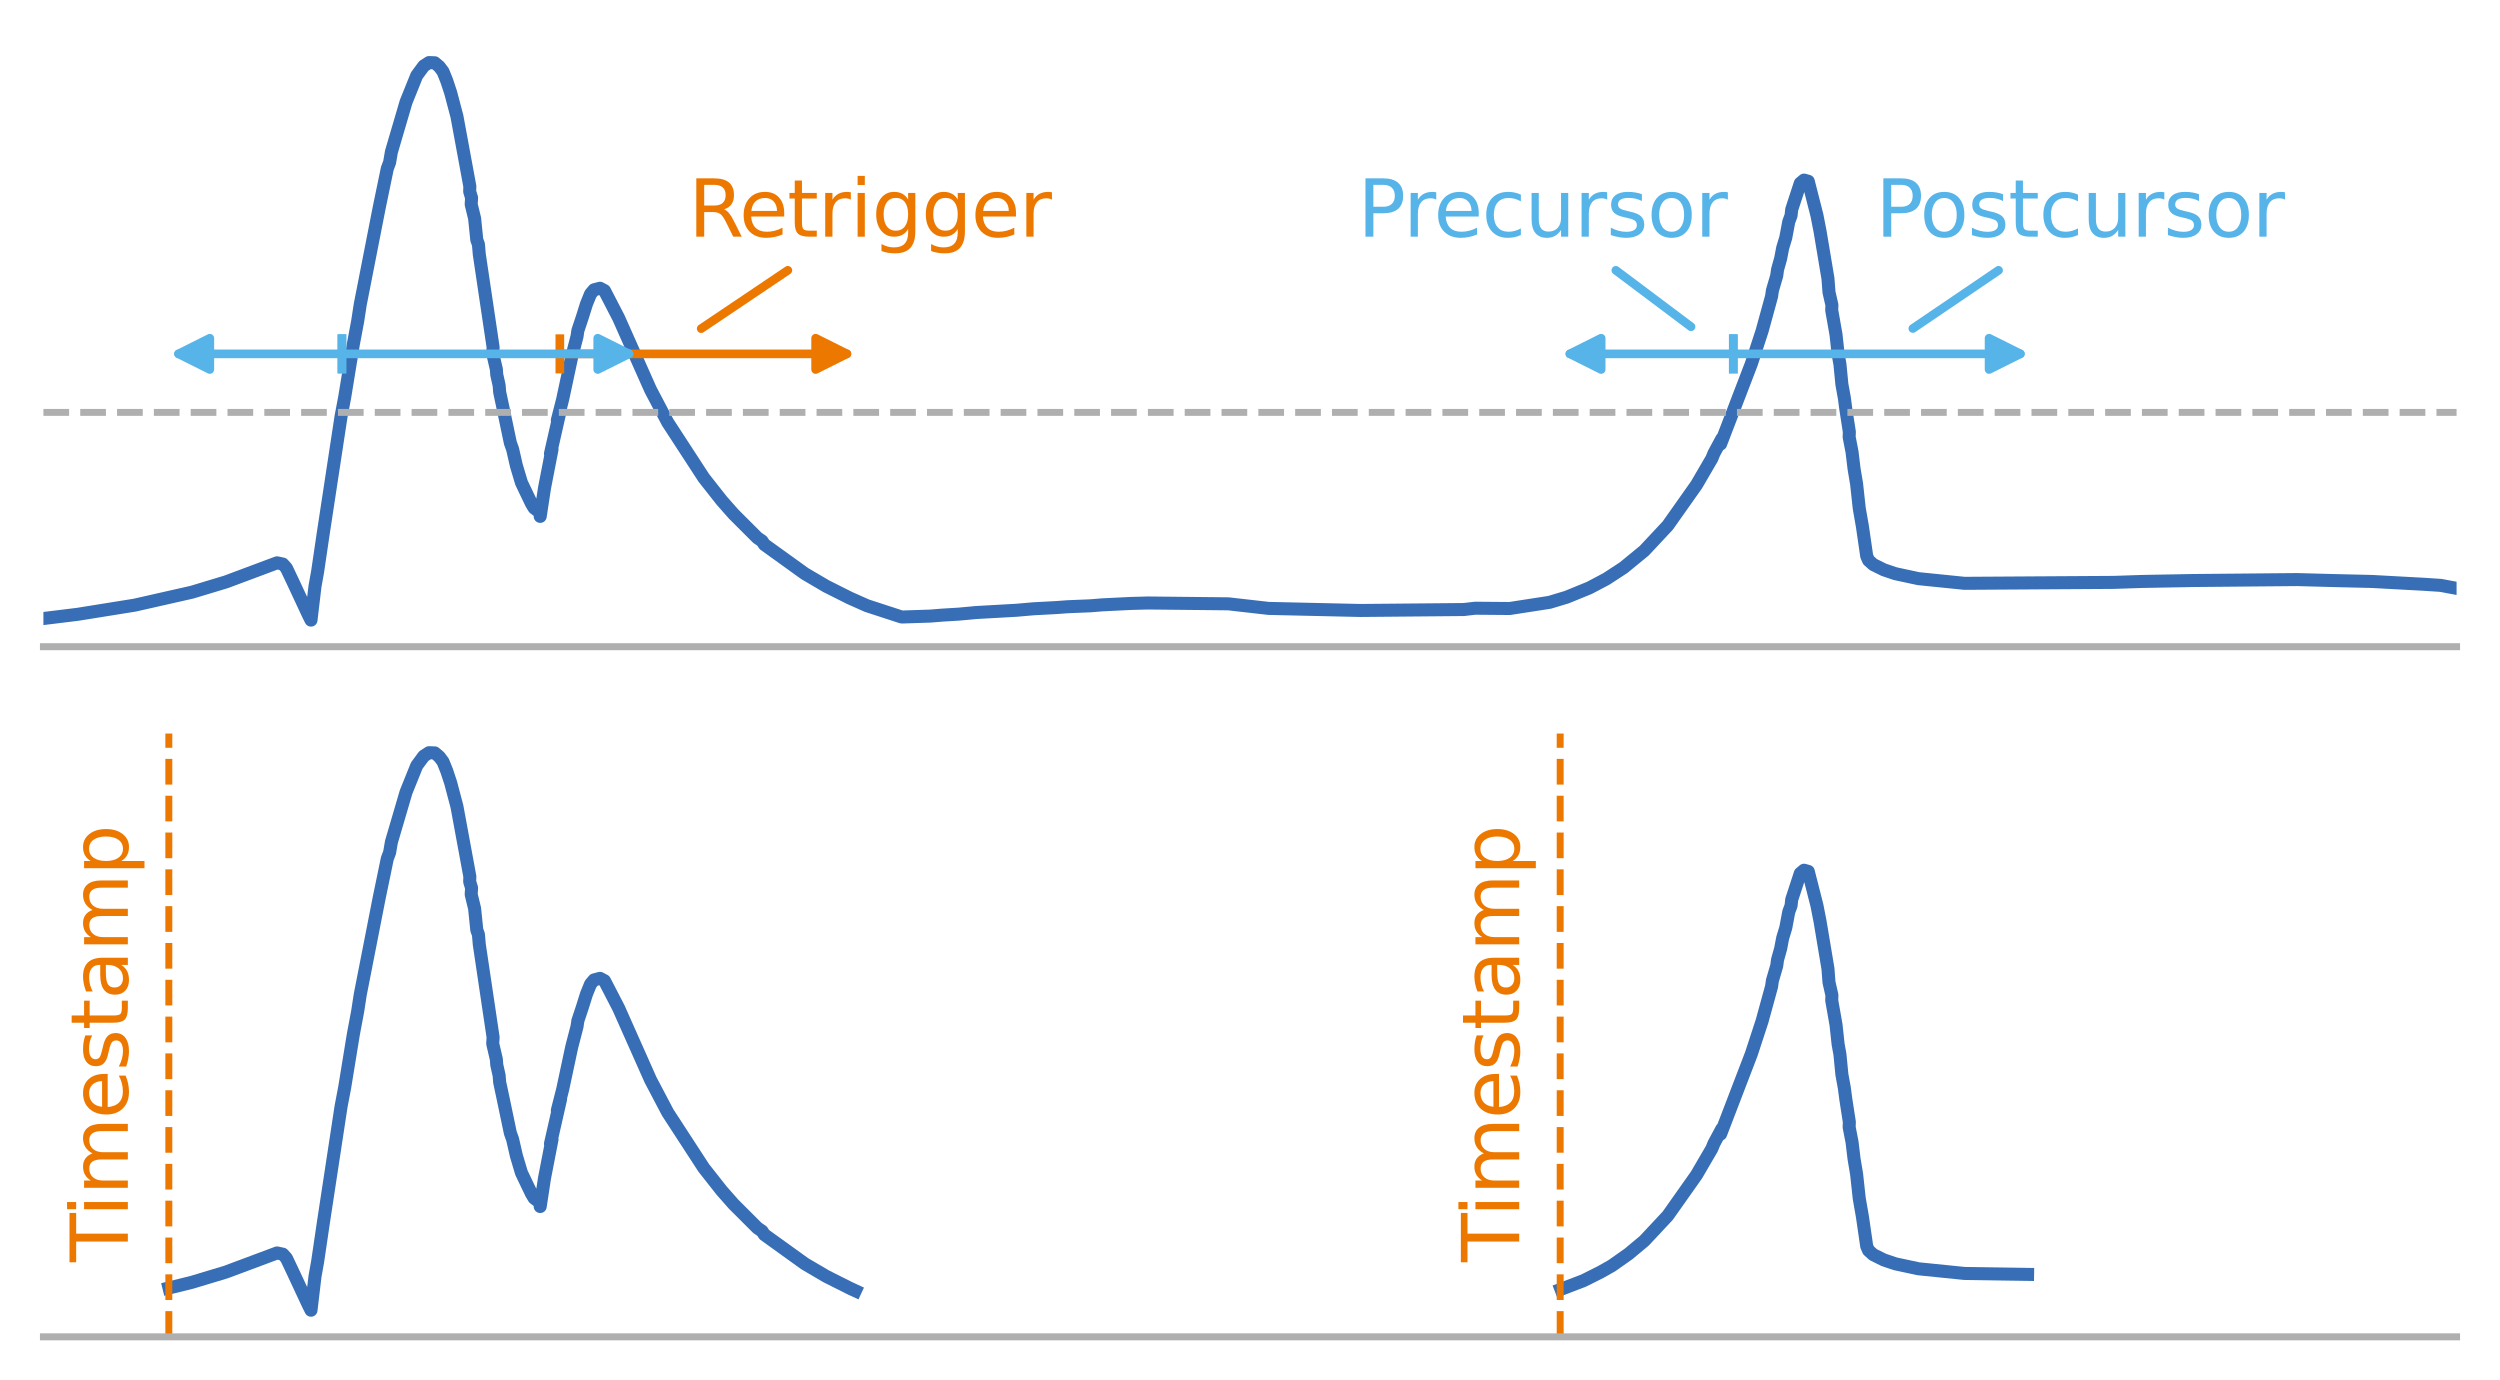<?xml version="1.0" encoding="utf-8" standalone="no"?>
<!DOCTYPE svg PUBLIC "-//W3C//DTD SVG 1.1//EN"
  "http://www.w3.org/Graphics/SVG/1.1/DTD/svg11.dtd">
<svg xmlns:xlink="http://www.w3.org/1999/xlink" width="287.918pt" height="158.959pt" viewBox="0 0 287.918 158.959" xmlns="http://www.w3.org/2000/svg" version="1.1">
 <defs>
  <style type="text/css">*{stroke-linejoin: round; stroke-linecap: butt}</style>
 </defs>
 <g id="figure_1">
  <g id="patch_1">
   <path d="M 0 158.959 
L 287.918 158.959 
L 287.918 0 
L 0 0 
L 0 158.959 
z
" style="fill: none"/>
  </g>
  <g id="axes_1">
   <g id="patch_2">
    <path d="M 5 74.479 
L 282.918 74.479 
L 282.918 5 
L 5 5 
L 5 74.479 
z
" style="fill: none"/>
   </g>
   <g id="matplotlib.axis_1"/>
   <g id="matplotlib.axis_2"/>
   <g id="line2d_1">
    <path d="M 5 71.233 
L 8.951 70.748 
L 15.528 69.691 
L 22.093 68.204 
L 26.023 67.018 
L 31.906 64.819 
L 32.571 64.961 
L 32.981 65.41 
L 33.802 67.144 
L 35.515 70.814 
L 35.816 71.415 
L 36.279 67.503 
L 36.58 65.824 
L 37.227 61.43 
L 39.282 47.936 
L 39.7 45.734 
L 40.695 39.635 
L 41.191 36.994 
L 41.488 35.064 
L 43.676 23.895 
L 44.604 19.411 
L 44.87 18.703 
L 45.077 17.492 
L 46.04 14.213 
L 46.762 11.752 
L 47.995 8.695 
L 48.806 7.596 
L 49.406 7.207 
L 50.067 7.229 
L 50.59 7.671 
L 51.021 8.242 
L 51.448 9.298 
L 51.907 10.689 
L 52.624 13.406 
L 54.112 21.47 
L 54.09 22.052 
L 54.311 22.786 
L 54.264 23.529 
L 54.659 25.153 
L 54.912 27.636 
L 55.098 28.127 
L 55.197 29.286 
L 56.79 39.989 
L 56.743 40.713 
L 57.165 42.524 
L 57.209 43.15 
L 57.483 44.379 
L 57.543 45.149 
L 57.936 46.997 
L 58.776 51.009 
L 59.036 51.732 
L 59.467 53.618 
L 59.907 55.094 
L 60.053 55.58 
L 60.616 56.765 
L 61.201 57.98 
L 61.511 58.501 
L 62.028 58.896 
L 62.39 58.07 
L 62.213 59.471 
L 62.713 56.183 
L 63.577 51.737 
L 63.393 52.248 
L 64.565 47.085 
L 64.185 48.399 
L 64.798 45.996 
L 65.846 41.09 
L 66.457 38.734 
L 66.551 38.072 
L 67.068 36.522 
L 67.542 35.008 
L 68.015 33.846 
L 68.417 33.375 
L 69.098 33.194 
L 69.617 33.469 
L 71.245 36.617 
L 74.92 44.882 
L 76.9 48.648 
L 81.049 55.024 
L 83.107 57.639 
L 84.493 59.21 
L 87.225 61.939 
L 87.761 62.307 
L 88.033 62.715 
L 92.689 66.066 
L 95.154 67.514 
L 97.835 68.861 
L 99.844 69.756 
L 103.846 71.061 
L 107.147 70.953 
L 108.465 70.845 
L 110.444 70.726 
L 112.421 70.543 
L 117.039 70.284 
L 119.016 70.112 
L 121.655 69.972 
L 122.974 69.875 
L 125.614 69.767 
L 126.933 69.659 
L 130.231 69.497 
L 132.212 69.444 
L 141.466 69.541 
L 146.107 70.069 
L 156.685 70.306 
L 168.576 70.198 
L 169.893 70.047 
L 173.859 70.08 
L 178.464 69.368 
L 180.429 68.775 
L 183.041 67.708 
L 184.994 66.676 
L 186.988 65.374 
L 189.364 63.424 
L 192.066 60.534 
L 195.385 55.833 
L 197.148 52.809 
L 197.395 52.205 
L 198.301 50.523 
L 198.157 51.134 
L 201.701 41.89 
L 202.935 38.112 
L 204.028 34.129 
L 204.122 33.458 
L 204.621 31.75 
L 204.714 31.054 
L 205.073 29.771 
L 205.303 28.563 
L 205.664 27.367 
L 206.008 25.534 
L 206.274 24.821 
L 206.342 24.138 
L 207.334 21.103 
L 207.764 20.742 
L 208.252 20.877 
L 209.249 24.79 
L 209.608 26.623 
L 210.52 32.073 
L 210.641 33.66 
L 210.977 35.134 
L 210.954 35.733 
L 211.19 37.069 
L 211.449 38.539 
L 211.69 40.785 
L 211.9 41.942 
L 212.126 44.271 
L 212.41 45.834 
L 212.58 47.134 
L 212.984 49.742 
L 212.961 50.329 
L 213.294 52.051 
L 213.525 53.973 
L 213.818 55.725 
L 214.124 58.544 
L 214.488 60.63 
L 214.984 64.042 
L 215.195 64.528 
L 215.738 65.017 
L 216.944 65.616 
L 218.279 66.069 
L 220.939 66.641 
L 226.24 67.18 
L 243.417 67.072 
L 246.718 66.964 
L 252.662 66.856 
L 264.552 66.748 
L 268.52 66.856 
L 273.149 66.964 
L 277.119 67.18 
L 279.105 67.287 
L 281.091 67.417 
L 282.918 67.759 
L 282.918 67.759 
" clip-path="url(#pdec03f9609)" style="fill: none; stroke: #376eb5; stroke-width: 1.5; stroke-linecap: square"/>
   </g>
   <g id="patch_3">
    <path d="M 5 74.479 
L 282.918 74.479 
" style="fill: none; stroke: #afafaf; stroke-width: 0.8; stroke-linejoin: miter; stroke-linecap: square"/>
   </g>
   <g id="line2d_2">
    <path d="M 5 47.497 
L 282.918 47.497 
" clip-path="url(#pdec03f9609)" style="fill: none; stroke-dasharray: 2.96,1.28; stroke-dashoffset: 0; stroke: #afafaf; stroke-width: 0.8"/>
   </g>
   <g id="patch_4">
    <path d="M 90.733 31.132 
Q 85.745 34.489 80.756 37.846 
" style="fill: none; stroke: #ed7800; stroke-linecap: round"/>
   </g>
   <g id="text_1">
    <!-- Retrigger -->
    <g style="fill: #ed7800" transform="translate(79.287 27.26) scale(0.09 -0.09)">
     <defs>
      <path id="DejaVuSans-52" d="M 2841 2188 
Q 3044 2119 3236 1894 
Q 3428 1669 3622 1275 
L 4263 0 
L 3584 0 
L 2988 1197 
Q 2756 1666 2539 1819 
Q 2322 1972 1947 1972 
L 1259 1972 
L 1259 0 
L 628 0 
L 628 4666 
L 2053 4666 
Q 2853 4666 3247 4331 
Q 3641 3997 3641 3322 
Q 3641 2881 3436 2590 
Q 3231 2300 2841 2188 
z
M 1259 4147 
L 1259 2491 
L 2053 2491 
Q 2509 2491 2742 2702 
Q 2975 2913 2975 3322 
Q 2975 3731 2742 3939 
Q 2509 4147 2053 4147 
L 1259 4147 
z
" transform="scale(0.016)"/>
      <path id="DejaVuSans-65" d="M 3597 1894 
L 3597 1613 
L 953 1613 
Q 991 1019 1311 708 
Q 1631 397 2203 397 
Q 2534 397 2845 478 
Q 3156 559 3463 722 
L 3463 178 
Q 3153 47 2828 -22 
Q 2503 -91 2169 -91 
Q 1331 -91 842 396 
Q 353 884 353 1716 
Q 353 2575 817 3079 
Q 1281 3584 2069 3584 
Q 2775 3584 3186 3129 
Q 3597 2675 3597 1894 
z
M 3022 2063 
Q 3016 2534 2758 2815 
Q 2500 3097 2075 3097 
Q 1594 3097 1305 2825 
Q 1016 2553 972 2059 
L 3022 2063 
z
" transform="scale(0.016)"/>
      <path id="DejaVuSans-74" d="M 1172 4494 
L 1172 3500 
L 2356 3500 
L 2356 3053 
L 1172 3053 
L 1172 1153 
Q 1172 725 1289 603 
Q 1406 481 1766 481 
L 2356 481 
L 2356 0 
L 1766 0 
Q 1100 0 847 248 
Q 594 497 594 1153 
L 594 3053 
L 172 3053 
L 172 3500 
L 594 3500 
L 594 4494 
L 1172 4494 
z
" transform="scale(0.016)"/>
      <path id="DejaVuSans-72" d="M 2631 2963 
Q 2534 3019 2420 3045 
Q 2306 3072 2169 3072 
Q 1681 3072 1420 2755 
Q 1159 2438 1159 1844 
L 1159 0 
L 581 0 
L 581 3500 
L 1159 3500 
L 1159 2956 
Q 1341 3275 1631 3429 
Q 1922 3584 2338 3584 
Q 2397 3584 2469 3576 
Q 2541 3569 2628 3553 
L 2631 2963 
z
" transform="scale(0.016)"/>
      <path id="DejaVuSans-69" d="M 603 3500 
L 1178 3500 
L 1178 0 
L 603 0 
L 603 3500 
z
M 603 4863 
L 1178 4863 
L 1178 4134 
L 603 4134 
L 603 4863 
z
" transform="scale(0.016)"/>
      <path id="DejaVuSans-67" d="M 2906 1791 
Q 2906 2416 2648 2759 
Q 2391 3103 1925 3103 
Q 1463 3103 1205 2759 
Q 947 2416 947 1791 
Q 947 1169 1205 825 
Q 1463 481 1925 481 
Q 2391 481 2648 825 
Q 2906 1169 2906 1791 
z
M 3481 434 
Q 3481 -459 3084 -895 
Q 2688 -1331 1869 -1331 
Q 1566 -1331 1297 -1286 
Q 1028 -1241 775 -1147 
L 775 -588 
Q 1028 -725 1275 -790 
Q 1522 -856 1778 -856 
Q 2344 -856 2625 -561 
Q 2906 -266 2906 331 
L 2906 616 
Q 2728 306 2450 153 
Q 2172 0 1784 0 
Q 1141 0 747 490 
Q 353 981 353 1791 
Q 353 2603 747 3093 
Q 1141 3584 1784 3584 
Q 2172 3584 2450 3431 
Q 2728 3278 2906 2969 
L 2906 3500 
L 3481 3500 
L 3481 434 
z
" transform="scale(0.016)"/>
     </defs>
     <use xlink:href="#DejaVuSans-52"/>
     <use xlink:href="#DejaVuSans-65" x="64.982"/>
     <use xlink:href="#DejaVuSans-74" x="126.506"/>
     <use xlink:href="#DejaVuSans-72" x="165.715"/>
     <use xlink:href="#DejaVuSans-69" x="206.828"/>
     <use xlink:href="#DejaVuSans-67" x="234.611"/>
     <use xlink:href="#DejaVuSans-67" x="298.088"/>
     <use xlink:href="#DejaVuSans-65" x="361.564"/>
     <use xlink:href="#DejaVuSans-72" x="423.088"/>
    </g>
   </g>
   <g id="patch_5">
    <path d="M 186.094 31.132 
Q 190.422 34.381 194.749 37.63 
" style="fill: none; stroke: #56b4e9; stroke-linecap: round"/>
   </g>
   <g id="text_2">
    <!-- Precursor -->
    <g style="fill: #56b4e9" transform="translate(156.354 27.26) scale(0.09 -0.09)">
     <defs>
      <path id="DejaVuSans-50" d="M 1259 4147 
L 1259 2394 
L 2053 2394 
Q 2494 2394 2734 2622 
Q 2975 2850 2975 3272 
Q 2975 3691 2734 3919 
Q 2494 4147 2053 4147 
L 1259 4147 
z
M 628 4666 
L 2053 4666 
Q 2838 4666 3239 4311 
Q 3641 3956 3641 3272 
Q 3641 2581 3239 2228 
Q 2838 1875 2053 1875 
L 1259 1875 
L 1259 0 
L 628 0 
L 628 4666 
z
" transform="scale(0.016)"/>
      <path id="DejaVuSans-63" d="M 3122 3366 
L 3122 2828 
Q 2878 2963 2633 3030 
Q 2388 3097 2138 3097 
Q 1578 3097 1268 2742 
Q 959 2388 959 1747 
Q 959 1106 1268 751 
Q 1578 397 2138 397 
Q 2388 397 2633 464 
Q 2878 531 3122 666 
L 3122 134 
Q 2881 22 2623 -34 
Q 2366 -91 2075 -91 
Q 1284 -91 818 406 
Q 353 903 353 1747 
Q 353 2603 823 3093 
Q 1294 3584 2113 3584 
Q 2378 3584 2631 3529 
Q 2884 3475 3122 3366 
z
" transform="scale(0.016)"/>
      <path id="DejaVuSans-75" d="M 544 1381 
L 544 3500 
L 1119 3500 
L 1119 1403 
Q 1119 906 1312 657 
Q 1506 409 1894 409 
Q 2359 409 2629 706 
Q 2900 1003 2900 1516 
L 2900 3500 
L 3475 3500 
L 3475 0 
L 2900 0 
L 2900 538 
Q 2691 219 2414 64 
Q 2138 -91 1772 -91 
Q 1169 -91 856 284 
Q 544 659 544 1381 
z
M 1991 3584 
L 1991 3584 
z
" transform="scale(0.016)"/>
      <path id="DejaVuSans-73" d="M 2834 3397 
L 2834 2853 
Q 2591 2978 2328 3040 
Q 2066 3103 1784 3103 
Q 1356 3103 1142 2972 
Q 928 2841 928 2578 
Q 928 2378 1081 2264 
Q 1234 2150 1697 2047 
L 1894 2003 
Q 2506 1872 2764 1633 
Q 3022 1394 3022 966 
Q 3022 478 2636 193 
Q 2250 -91 1575 -91 
Q 1294 -91 989 -36 
Q 684 19 347 128 
L 347 722 
Q 666 556 975 473 
Q 1284 391 1588 391 
Q 1994 391 2212 530 
Q 2431 669 2431 922 
Q 2431 1156 2273 1281 
Q 2116 1406 1581 1522 
L 1381 1569 
Q 847 1681 609 1914 
Q 372 2147 372 2553 
Q 372 3047 722 3315 
Q 1072 3584 1716 3584 
Q 2034 3584 2315 3537 
Q 2597 3491 2834 3397 
z
" transform="scale(0.016)"/>
      <path id="DejaVuSans-6f" d="M 1959 3097 
Q 1497 3097 1228 2736 
Q 959 2375 959 1747 
Q 959 1119 1226 758 
Q 1494 397 1959 397 
Q 2419 397 2687 759 
Q 2956 1122 2956 1747 
Q 2956 2369 2687 2733 
Q 2419 3097 1959 3097 
z
M 1959 3584 
Q 2709 3584 3137 3096 
Q 3566 2609 3566 1747 
Q 3566 888 3137 398 
Q 2709 -91 1959 -91 
Q 1206 -91 779 398 
Q 353 888 353 1747 
Q 353 2609 779 3096 
Q 1206 3584 1959 3584 
z
" transform="scale(0.016)"/>
     </defs>
     <use xlink:href="#DejaVuSans-50"/>
     <use xlink:href="#DejaVuSans-72" x="58.553"/>
     <use xlink:href="#DejaVuSans-65" x="97.416"/>
     <use xlink:href="#DejaVuSans-63" x="158.939"/>
     <use xlink:href="#DejaVuSans-75" x="213.92"/>
     <use xlink:href="#DejaVuSans-72" x="277.299"/>
     <use xlink:href="#DejaVuSans-73" x="318.412"/>
     <use xlink:href="#DejaVuSans-6f" x="370.512"/>
     <use xlink:href="#DejaVuSans-72" x="431.693"/>
    </g>
   </g>
   <g id="patch_6">
    <path d="M 230.167 31.132 
Q 225.231 34.482 220.295 37.832 
" style="fill: none; stroke: #56b4e9; stroke-linecap: round"/>
   </g>
   <g id="text_3">
    <!-- Postcursor -->
    <g style="fill: #56b4e9" transform="translate(215.995 27.26) scale(0.09 -0.09)">
     <use xlink:href="#DejaVuSans-50"/>
     <use xlink:href="#DejaVuSans-6f" x="56.678"/>
     <use xlink:href="#DejaVuSans-73" x="117.859"/>
     <use xlink:href="#DejaVuSans-74" x="169.959"/>
     <use xlink:href="#DejaVuSans-63" x="209.168"/>
     <use xlink:href="#DejaVuSans-75" x="264.148"/>
     <use xlink:href="#DejaVuSans-72" x="327.527"/>
     <use xlink:href="#DejaVuSans-73" x="368.641"/>
     <use xlink:href="#DejaVuSans-6f" x="420.74"/>
     <use xlink:href="#DejaVuSans-72" x="481.922"/>
    </g>
   </g>
   <g id="line2d_3">
    <defs>
     <path id="m9cceca940d" d="M 0 2.25 
L 0 -2.25 
" style="stroke: #ed7800"/>
    </defs>
    <g clip-path="url(#pdec03f9609)">
     <use xlink:href="#m9cceca940d" x="64.475" y="40.752" style="fill: #ed7800; stroke: #ed7800"/>
    </g>
   </g>
   <g id="line2d_4">
    <defs>
     <path id="ma688615435" d="M 0 2.25 
L 0 -2.25 
" style="stroke: #56b4e9"/>
    </defs>
    <g clip-path="url(#pdec03f9609)">
     <use xlink:href="#ma688615435" x="39.38" y="40.752" style="fill: #56b4e9; stroke: #56b4e9"/>
    </g>
   </g>
   <g id="line2d_5">
    <g clip-path="url(#pdec03f9609)">
     <use xlink:href="#ma688615435" x="39.38" y="40.752" style="fill: #56b4e9; stroke: #56b4e9"/>
    </g>
   </g>
   <g id="line2d_6">
    <g clip-path="url(#pdec03f9609)">
     <use xlink:href="#ma688615435" x="199.618" y="40.752" style="fill: #56b4e9; stroke: #56b4e9"/>
    </g>
   </g>
   <g id="line2d_7">
    <g clip-path="url(#pdec03f9609)">
     <use xlink:href="#ma688615435" x="199.618" y="40.752" style="fill: #56b4e9; stroke: #56b4e9"/>
    </g>
   </g>
   <g id="patch_7">
    <path d="M 64.475 40.752 
Q 81.563 40.752 97.534 40.752 
" style="fill: none; stroke: #ed7800; stroke-linecap: round"/>
    <path d="M 93.934 38.952 
L 97.534 40.752 
L 93.934 42.552 
z
" style="fill: #ed7800; stroke: #ed7800; stroke-linecap: round"/>
   </g>
   <g id="patch_8">
    <path d="M 39.38 40.752 
Q 56.469 40.752 72.439 40.752 
" style="fill: none; stroke: #56b4e9; stroke-linecap: round"/>
    <path d="M 68.839 38.952 
L 72.439 40.752 
L 68.839 42.552 
z
" style="fill: #56b4e9; stroke: #56b4e9; stroke-linecap: round"/>
   </g>
   <g id="patch_9">
    <path d="M 39.38 40.752 
Q 29.412 40.752 20.562 40.752 
" style="fill: none; stroke: #56b4e9; stroke-linecap: round"/>
    <path d="M 24.162 42.552 
L 20.562 40.752 
L 24.162 38.952 
z
" style="fill: #56b4e9; stroke: #56b4e9; stroke-linecap: round"/>
   </g>
   <g id="patch_10">
    <path d="M 199.618 40.752 
Q 216.707 40.752 232.677 40.752 
" style="fill: none; stroke: #56b4e9; stroke-linecap: round"/>
    <path d="M 229.077 38.952 
L 232.677 40.752 
L 229.077 42.552 
z
" style="fill: #56b4e9; stroke: #56b4e9; stroke-linecap: round"/>
   </g>
   <g id="patch_11">
    <path d="M 199.618 40.752 
Q 189.65 40.752 180.8 40.752 
" style="fill: none; stroke: #56b4e9; stroke-linecap: round"/>
    <path d="M 184.4 42.552 
L 180.8 40.752 
L 184.4 38.952 
z
" style="fill: #56b4e9; stroke: #56b4e9; stroke-linecap: round"/>
   </g>
  </g>
  <g id="axes_2">
   <g id="patch_12">
    <path d="M 5 153.959 
L 282.918 153.959 
L 282.918 84.479 
L 5 84.479 
L 5 153.959 
z
" style="fill: none"/>
   </g>
   <g id="matplotlib.axis_3"/>
   <g id="matplotlib.axis_4"/>
   <g id="line2d_8">
    <path d="M 19.468 148.33 
L 22.093 147.683 
L 26.023 146.497 
L 31.906 144.298 
L 32.571 144.44 
L 32.981 144.889 
L 33.802 146.623 
L 35.515 150.294 
L 35.816 150.894 
L 36.279 146.982 
L 36.58 145.304 
L 37.227 140.909 
L 39.282 127.416 
L 39.7 125.213 
L 40.695 119.115 
L 41.191 116.473 
L 41.488 114.544 
L 43.676 103.375 
L 44.604 98.89 
L 44.87 98.182 
L 45.077 96.971 
L 46.04 93.692 
L 46.762 91.231 
L 47.995 88.174 
L 48.806 87.076 
L 49.406 86.686 
L 50.067 86.708 
L 50.59 87.15 
L 51.021 87.721 
L 51.448 88.778 
L 51.907 90.169 
L 52.624 92.885 
L 54.112 100.949 
L 54.09 101.531 
L 54.311 102.266 
L 54.264 103.008 
L 54.659 104.633 
L 54.912 107.116 
L 55.098 107.606 
L 55.197 108.765 
L 56.79 119.469 
L 56.743 120.193 
L 57.165 122.004 
L 57.209 122.629 
L 57.483 123.858 
L 57.543 124.628 
L 57.936 126.476 
L 58.776 130.488 
L 59.036 131.212 
L 59.467 133.097 
L 59.907 134.574 
L 60.053 135.059 
L 60.616 136.245 
L 61.201 137.46 
L 61.511 137.981 
L 62.028 138.376 
L 62.39 137.549 
L 62.213 138.951 
L 62.713 135.663 
L 63.577 131.217 
L 63.393 131.728 
L 64.565 126.564 
L 64.185 127.878 
L 64.798 125.475 
L 65.846 120.57 
L 66.457 118.214 
L 66.551 117.551 
L 67.068 116.002 
L 67.542 114.488 
L 68.015 113.325 
L 68.417 112.854 
L 69.098 112.673 
L 69.617 112.948 
L 71.245 116.096 
L 74.92 124.361 
L 76.9 128.127 
L 81.049 134.504 
L 83.107 137.118 
L 84.493 138.689 
L 87.225 141.418 
L 87.761 141.786 
L 88.033 142.194 
L 92.689 145.545 
L 95.154 146.993 
L 97.835 148.341 
L 98.505 148.653 
L 98.505 148.653 
" clip-path="url(#pce42bf48c3)" style="fill: none; stroke: #376eb5; stroke-width: 1.5; stroke-linecap: square"/>
   </g>
   <g id="line2d_9">
    <path d="M 179.775 148.481 
L 182.389 147.478 
L 184.343 146.497 
L 185.625 145.773 
L 187.557 144.413 
L 189.364 142.904 
L 192.066 140.014 
L 195.385 135.312 
L 197.148 132.288 
L 197.395 131.685 
L 198.301 130.003 
L 198.157 130.614 
L 201.701 121.369 
L 202.935 117.592 
L 204.028 113.609 
L 204.122 112.937 
L 204.621 111.229 
L 204.714 110.533 
L 205.073 109.25 
L 205.303 108.043 
L 205.664 106.846 
L 206.008 105.013 
L 206.274 104.3 
L 206.342 103.617 
L 207.334 100.583 
L 207.764 100.221 
L 208.252 100.356 
L 209.249 104.27 
L 209.608 106.102 
L 210.52 111.553 
L 210.641 113.139 
L 210.977 114.614 
L 210.954 115.212 
L 211.19 116.549 
L 211.449 118.018 
L 211.69 120.264 
L 211.9 121.422 
L 212.126 123.75 
L 212.41 125.313 
L 212.58 126.614 
L 212.984 129.221 
L 212.961 129.809 
L 213.294 131.53 
L 213.525 133.453 
L 213.818 135.205 
L 214.124 138.024 
L 214.488 140.11 
L 214.984 143.522 
L 215.195 144.007 
L 215.738 144.496 
L 216.944 145.096 
L 218.279 145.549 
L 220.939 146.12 
L 226.24 146.659 
L 233.512 146.767 
L 233.512 146.767 
" clip-path="url(#pce42bf48c3)" style="fill: none; stroke: #376eb5; stroke-width: 1.5; stroke-linecap: square"/>
   </g>
   <g id="line2d_10">
    <path d="M 19.444 153.959 
L 19.444 84.479 
" clip-path="url(#pce42bf48c3)" style="fill: none; stroke-dasharray: 2.96,1.28; stroke-dashoffset: 0; stroke: #ed7800; stroke-width: 0.8"/>
   </g>
   <g id="line2d_11">
    <path d="M 179.682 153.959 
L 179.682 84.479 
" clip-path="url(#pce42bf48c3)" style="fill: none; stroke-dasharray: 2.96,1.28; stroke-dashoffset: 0; stroke: #ed7800; stroke-width: 0.8"/>
   </g>
   <g id="patch_13">
    <path d="M 5 153.959 
L 282.918 153.959 
" style="fill: none; stroke: #afafaf; stroke-width: 0.8; stroke-linejoin: miter; stroke-linecap: square"/>
   </g>
   <g id="text_4">
    <!-- Timestamp -->
    <g style="fill: #ed7800" transform="translate(14.724 145.347) rotate(-90) scale(0.09 -0.09)">
     <defs>
      <path id="DejaVuSans-54" d="M -19 4666 
L 3928 4666 
L 3928 4134 
L 2272 4134 
L 2272 0 
L 1638 0 
L 1638 4134 
L -19 4134 
L -19 4666 
z
" transform="scale(0.016)"/>
      <path id="DejaVuSans-6d" d="M 3328 2828 
Q 3544 3216 3844 3400 
Q 4144 3584 4550 3584 
Q 5097 3584 5394 3201 
Q 5691 2819 5691 2113 
L 5691 0 
L 5113 0 
L 5113 2094 
Q 5113 2597 4934 2840 
Q 4756 3084 4391 3084 
Q 3944 3084 3684 2787 
Q 3425 2491 3425 1978 
L 3425 0 
L 2847 0 
L 2847 2094 
Q 2847 2600 2669 2842 
Q 2491 3084 2119 3084 
Q 1678 3084 1418 2786 
Q 1159 2488 1159 1978 
L 1159 0 
L 581 0 
L 581 3500 
L 1159 3500 
L 1159 2956 
Q 1356 3278 1631 3431 
Q 1906 3584 2284 3584 
Q 2666 3584 2933 3390 
Q 3200 3197 3328 2828 
z
" transform="scale(0.016)"/>
      <path id="DejaVuSans-61" d="M 2194 1759 
Q 1497 1759 1228 1600 
Q 959 1441 959 1056 
Q 959 750 1161 570 
Q 1363 391 1709 391 
Q 2188 391 2477 730 
Q 2766 1069 2766 1631 
L 2766 1759 
L 2194 1759 
z
M 3341 1997 
L 3341 0 
L 2766 0 
L 2766 531 
Q 2569 213 2275 61 
Q 1981 -91 1556 -91 
Q 1019 -91 701 211 
Q 384 513 384 1019 
Q 384 1609 779 1909 
Q 1175 2209 1959 2209 
L 2766 2209 
L 2766 2266 
Q 2766 2663 2505 2880 
Q 2244 3097 1772 3097 
Q 1472 3097 1187 3025 
Q 903 2953 641 2809 
L 641 3341 
Q 956 3463 1253 3523 
Q 1550 3584 1831 3584 
Q 2591 3584 2966 3190 
Q 3341 2797 3341 1997 
z
" transform="scale(0.016)"/>
      <path id="DejaVuSans-70" d="M 1159 525 
L 1159 -1331 
L 581 -1331 
L 581 3500 
L 1159 3500 
L 1159 2969 
Q 1341 3281 1617 3432 
Q 1894 3584 2278 3584 
Q 2916 3584 3314 3078 
Q 3713 2572 3713 1747 
Q 3713 922 3314 415 
Q 2916 -91 2278 -91 
Q 1894 -91 1617 61 
Q 1341 213 1159 525 
z
M 3116 1747 
Q 3116 2381 2855 2742 
Q 2594 3103 2138 3103 
Q 1681 3103 1420 2742 
Q 1159 2381 1159 1747 
Q 1159 1113 1420 752 
Q 1681 391 2138 391 
Q 2594 391 2855 752 
Q 3116 1113 3116 1747 
z
" transform="scale(0.016)"/>
     </defs>
     <use xlink:href="#DejaVuSans-54"/>
     <use xlink:href="#DejaVuSans-69" x="57.959"/>
     <use xlink:href="#DejaVuSans-6d" x="85.742"/>
     <use xlink:href="#DejaVuSans-65" x="183.154"/>
     <use xlink:href="#DejaVuSans-73" x="244.678"/>
     <use xlink:href="#DejaVuSans-74" x="296.777"/>
     <use xlink:href="#DejaVuSans-61" x="335.986"/>
     <use xlink:href="#DejaVuSans-6d" x="397.266"/>
     <use xlink:href="#DejaVuSans-70" x="494.678"/>
    </g>
   </g>
   <g id="text_5">
    <!-- Timestamp -->
    <g style="fill: #ed7800" transform="translate(174.962 145.347) rotate(-90) scale(0.09 -0.09)">
     <use xlink:href="#DejaVuSans-54"/>
     <use xlink:href="#DejaVuSans-69" x="57.959"/>
     <use xlink:href="#DejaVuSans-6d" x="85.742"/>
     <use xlink:href="#DejaVuSans-65" x="183.154"/>
     <use xlink:href="#DejaVuSans-73" x="244.678"/>
     <use xlink:href="#DejaVuSans-74" x="296.777"/>
     <use xlink:href="#DejaVuSans-61" x="335.986"/>
     <use xlink:href="#DejaVuSans-6d" x="397.266"/>
     <use xlink:href="#DejaVuSans-70" x="494.678"/>
    </g>
   </g>
  </g>
 </g>
 <defs>
  <clipPath id="pdec03f9609">
   <rect x="5" y="5" width="277.918" height="69.479"/>
  </clipPath>
  <clipPath id="pce42bf48c3">
   <rect x="5" y="84.479" width="277.918" height="69.479"/>
  </clipPath>
 </defs>
</svg>
